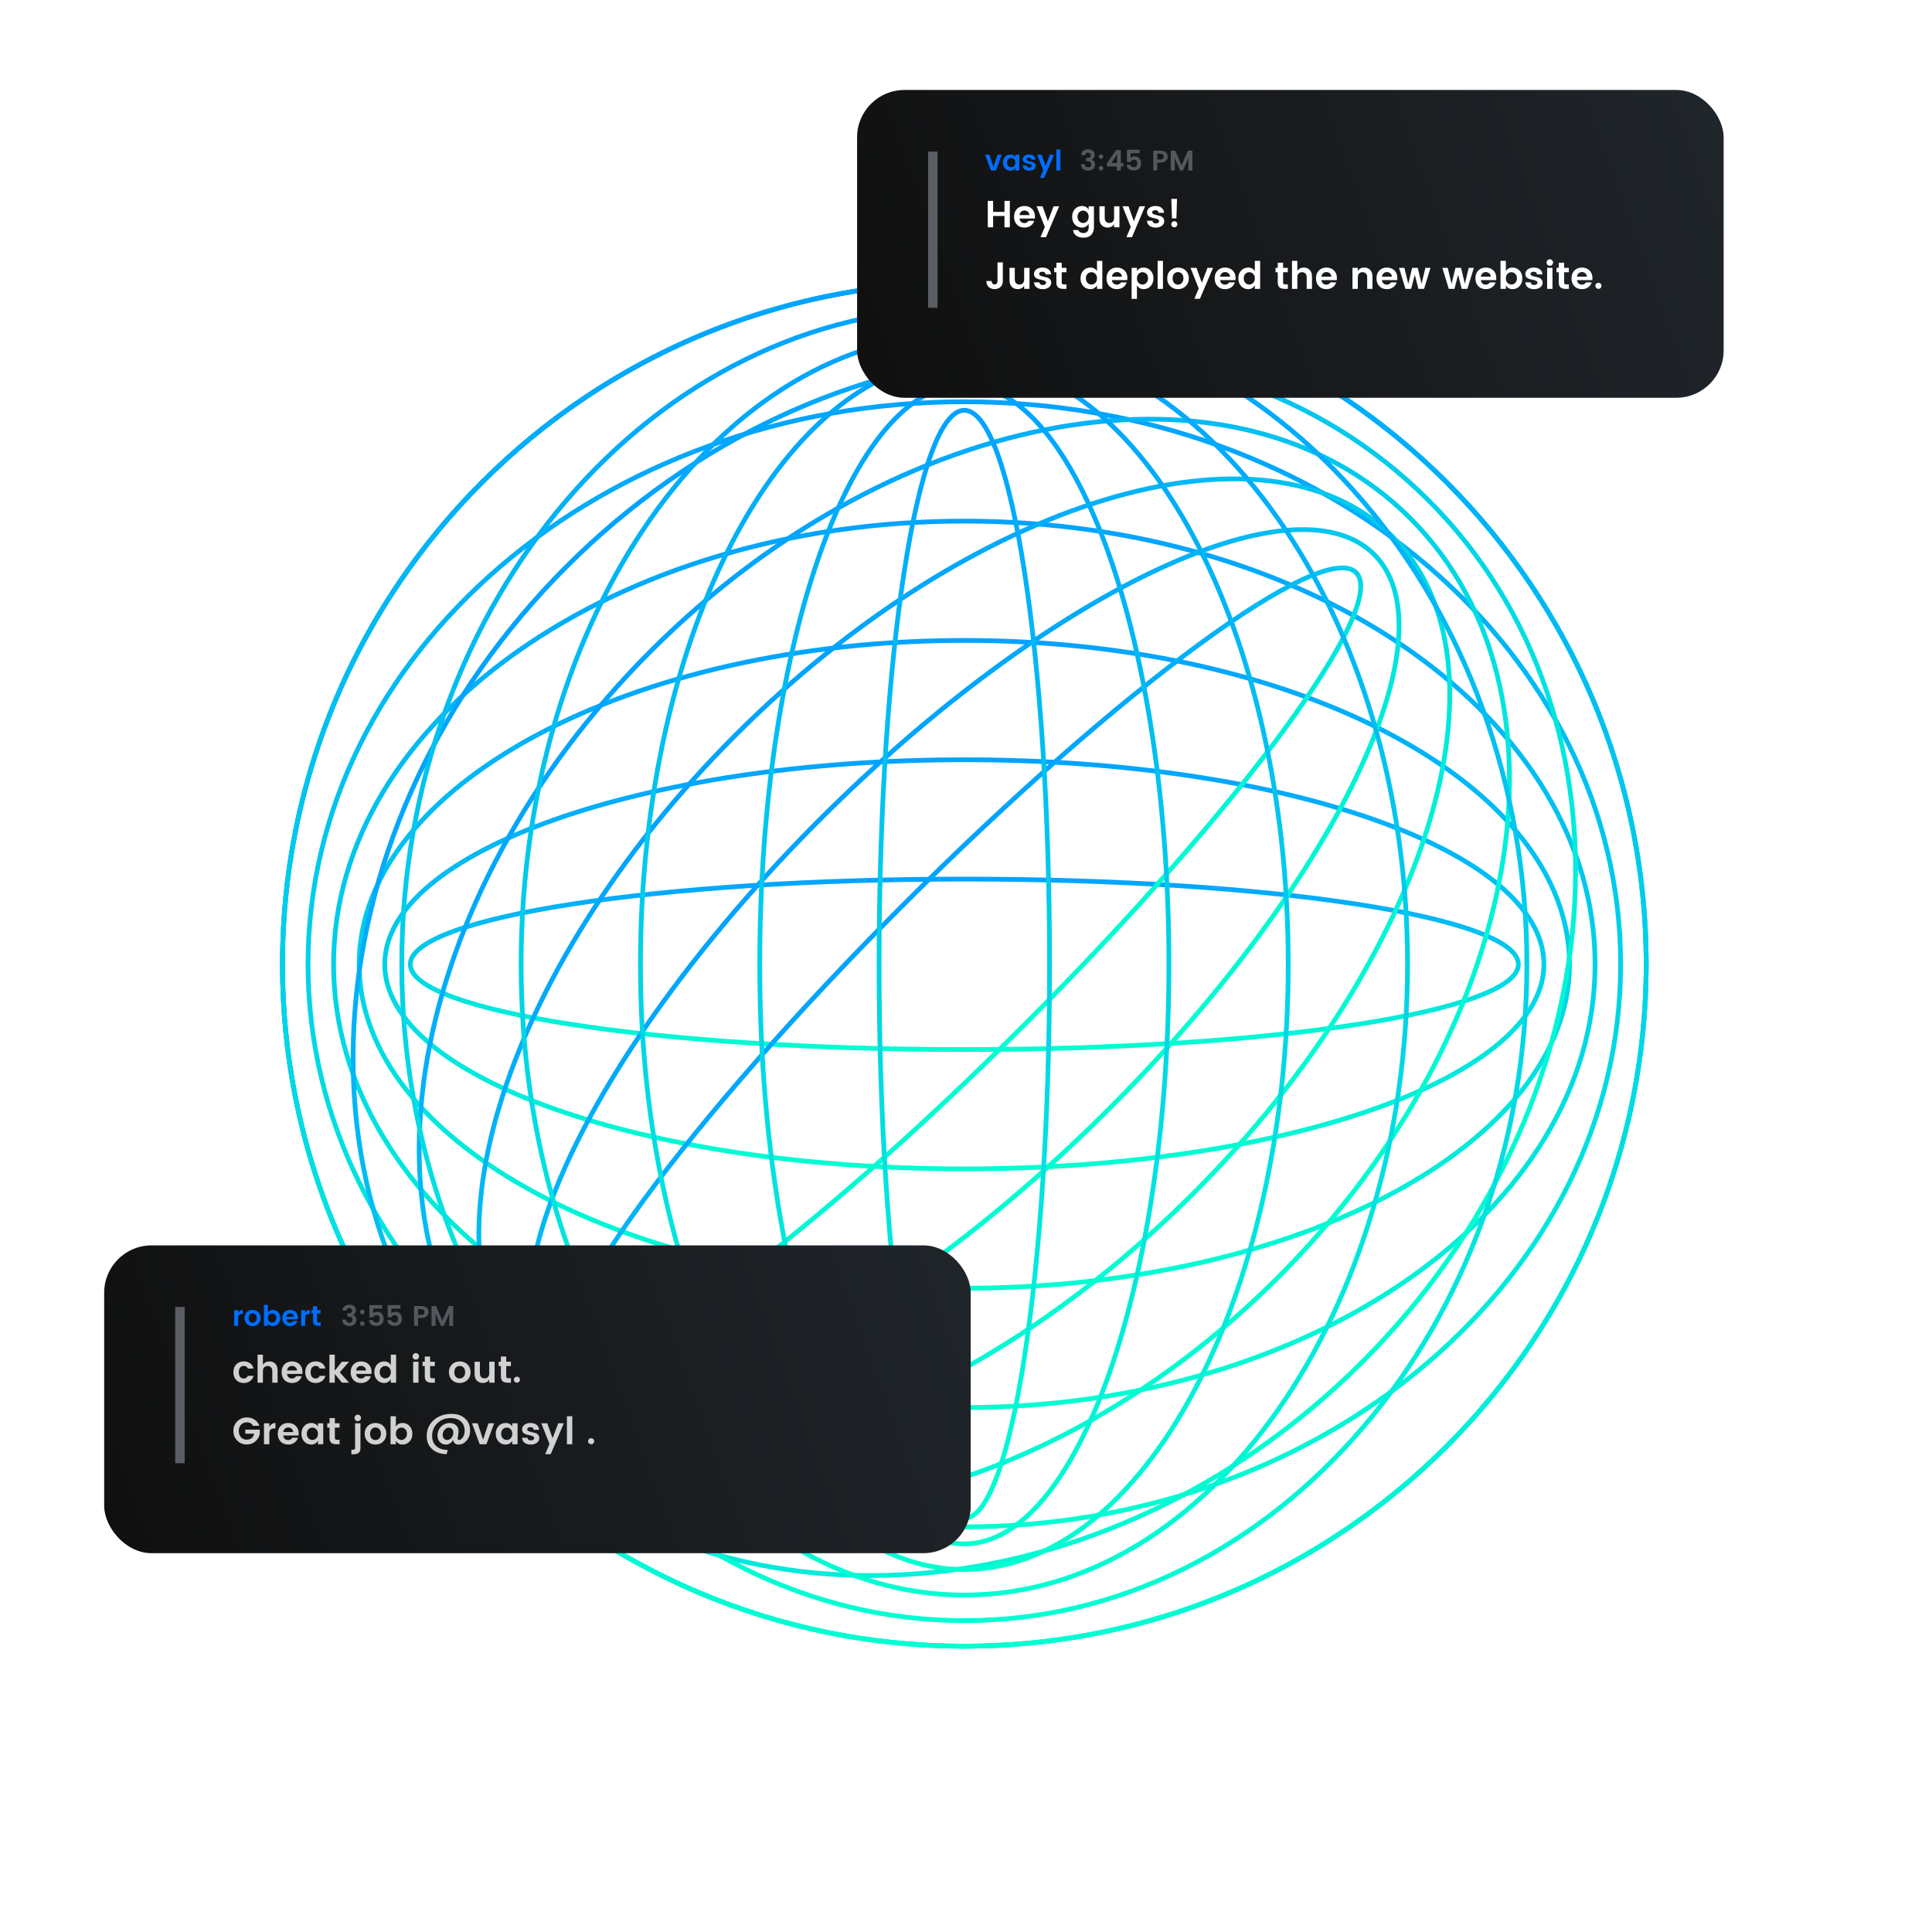 <svg width="408" height="408" viewBox="0 0 408 408" fill="none" xmlns="http://www.w3.org/2000/svg">
<path d="M144 288C223.529 288 288 223.529 288 144C288 64.471 223.529 0 144 0C64.471 0 0 64.471 0 144C0 223.529 64.471 288 144 288Z" transform="translate(59.647 59.645)" stroke="url(#paint0_linear)" stroke-miterlimit="10"/>
<path d="M138.6 237.6C215.147 237.6 277.2 184.411 277.2 118.8C277.2 53.189 215.147 0 138.6 0C62.053 0 0 53.189 0 118.8C0 184.411 62.053 237.6 138.6 237.6Z" transform="translate(65.047 84.845)" stroke="url(#paint1_linear)" stroke-miterlimit="10"/>
<path d="M133.2 187.2C206.764 187.2 266.4 145.294 266.4 93.6C266.4 41.906 206.764 0 133.2 0C59.636 0 0 41.906 0 93.6C0 145.294 59.636 187.2 133.2 187.2Z" transform="translate(70.447 110.045)" stroke="url(#paint2_linear)" stroke-miterlimit="10"/>
<path d="M127.8 136.8C198.382 136.8 255.6 106.176 255.6 68.4C255.6 30.624 198.382 0 127.8 0C57.218 0 0 30.624 0 68.4C0 106.176 57.218 136.8 127.8 136.8Z" transform="translate(75.847 135.245)" stroke="url(#paint3_linear)" stroke-miterlimit="10"/>
<path d="M122.4 86.4C190 86.4 244.8 67.059 244.8 43.2C244.8 19.341 190 0 122.4 0C54.8 0 0 19.341 0 43.2C0 67.059 54.8 86.4 122.4 86.4Z" transform="translate(81.247 160.445)" stroke="url(#paint4_linear)" stroke-miterlimit="10"/>
<path d="M117 36C181.617 36 234 27.941 234 18C234 8.059 181.617 0 117 0C52.383 0 0 8.059 0 18C0 27.941 52.383 36 117 36Z" transform="translate(86.647 185.645)" stroke="url(#paint5_linear)" stroke-miterlimit="10"/>
<path d="M144 288C223.529 288 288 223.529 288 144C288 64.471 223.529 0 144 0C64.471 0 0 64.471 0 144C0 223.529 64.471 288 144 288Z" transform="translate(0 203.645) rotate(-45)" stroke="url(#paint6_linear)" stroke-miterlimit="10"/>
<path d="M138.6 237.6C215.147 237.6 277.2 184.411 277.2 118.8C277.2 53.189 215.147 0 138.6 0C62.053 0 0 53.189 0 118.8C0 184.411 62.053 237.6 138.6 237.6Z" transform="translate(21.637 217.645) rotate(-45)" stroke="url(#paint7_linear)" stroke-miterlimit="10"/>
<path d="M133.2 187.2C206.764 187.2 266.4 145.294 266.4 93.6C266.4 41.906 206.764 0 133.2 0C59.636 0 0 41.906 0 93.6C0 145.294 59.636 187.2 133.2 187.2Z" transform="translate(43.275 231.646) rotate(-45)" stroke="url(#paint8_linear)" stroke-miterlimit="10"/>
<path d="M127.8 136.8C198.382 136.8 255.6 106.176 255.6 68.4C255.6 30.624 198.382 0 127.8 0C57.218 0 0 30.624 0 68.4C0 106.176 57.218 136.8 127.8 136.8Z" transform="translate(64.912 245.647) rotate(-45)" stroke="url(#paint9_linear)" stroke-miterlimit="10"/>
<path d="M122.4 86.4C190 86.4 244.8 67.059 244.8 43.2C244.8 19.341 190 0 122.4 0C54.8 0 0 19.341 0 43.2C0 67.059 54.8 86.4 122.4 86.4Z" transform="translate(86.549 259.647) rotate(-45)" stroke="url(#paint10_linear)" stroke-miterlimit="10"/>
<path d="M117 36C181.617 36 234 27.941 234 18C234 8.059 181.617 0 117 0C52.383 0 0 8.059 0 18C0 27.941 52.383 36 117 36Z" transform="translate(108.186 273.648) rotate(-45)" stroke="url(#paint11_linear)" stroke-miterlimit="10"/>
<path d="M144 288C223.529 288 288 223.529 288 144C288 64.471 223.529 0 144 0C64.471 0 0 64.471 0 144C0 223.529 64.471 288 144 288Z" transform="translate(59.647 59.645)" stroke="url(#paint12_linear)" stroke-miterlimit="10"/>
<path d="M118.8 277.2C184.411 277.2 237.6 215.147 237.6 138.6C237.6 62.053 184.411 0 118.8 0C53.189 0 0 62.053 0 138.6C0 215.147 53.189 277.2 118.8 277.2Z" transform="translate(84.847 65.045)" stroke="url(#paint13_linear)" stroke-miterlimit="10"/>
<path d="M93.6 266.4C145.294 266.4 187.2 206.764 187.2 133.2C187.2 59.636 145.294 0 93.6 0C41.906 0 0 59.636 0 133.2C0 206.764 41.906 266.4 93.6 266.4Z" transform="translate(110.047 70.445)" stroke="url(#paint14_linear)" stroke-miterlimit="10"/>
<path d="M68.4 255.6C106.176 255.6 136.8 198.382 136.8 127.8C136.8 57.218 106.176 0 68.4 0C30.624 0 0 57.218 0 127.8C0 198.382 30.624 255.6 68.4 255.6Z" transform="translate(135.247 75.845)" stroke="url(#paint15_linear)" stroke-miterlimit="10"/>
<path d="M43.2 244.8C67.059 244.8 86.4 190 86.4 122.4C86.4 54.8 67.059 0 43.2 0C19.341 0 0 54.8 0 122.4C0 190 19.341 244.8 43.2 244.8Z" transform="translate(160.447 81.245)" stroke="url(#paint16_linear)" stroke-miterlimit="10"/>
<path d="M18 234C27.941 234 36 181.617 36 117C36 52.383 27.941 0 18 0C8.059 0 0 52.383 0 117C0 181.617 8.059 234 18 234Z" transform="translate(185.647 86.645)" stroke="url(#paint17_linear)" stroke-miterlimit="10"/>
<g filter="url(#filter0_d)">
<rect width="183" height="65" rx="10" transform="translate(22 258)" fill="url(#paint18_linear)"/>
</g>
<path d="M1.296 3.676V4.264C1.52 3.84 1.844 3.628 2.268 3.628V4.492H2.058C1.806 4.492 1.616 4.556 1.488 4.684C1.36 4.808 1.296 5.024 1.296 5.332V7H0.45V3.676H1.296ZM4.346 6.334C4.582 6.334 4.784 6.248 4.952 6.076C5.124 5.9 5.21 5.654 5.21 5.338C5.21 5.018 5.126 4.772 4.958 4.6C4.79 4.428 4.586 4.342 4.346 4.342C4.11 4.342 3.91 4.428 3.746 4.6C3.582 4.772 3.5 5.018 3.5 5.338C3.5 5.658 3.582 5.904 3.746 6.076C3.91 6.248 4.11 6.334 4.346 6.334ZM3.128 6.574C2.804 6.258 2.642 5.844 2.642 5.332C2.642 4.82 2.806 4.408 3.134 4.096C3.462 3.784 3.868 3.628 4.352 3.628C4.84 3.628 5.248 3.784 5.576 4.096C5.904 4.408 6.068 4.82 6.068 5.332C6.068 5.844 5.902 6.258 5.57 6.574C5.242 6.89 4.834 7.048 4.346 7.048C3.858 7.048 3.452 6.89 3.128 6.574ZM9.071 6.052C9.247 5.876 9.335 5.636 9.335 5.332C9.335 5.028 9.247 4.79 9.071 4.618C8.899 4.446 8.695 4.36 8.459 4.36C8.223 4.36 8.017 4.448 7.841 4.624C7.669 4.796 7.583 5.034 7.583 5.338C7.583 5.642 7.669 5.882 7.841 6.058C8.017 6.23 8.223 6.316 8.459 6.316C8.695 6.316 8.899 6.228 9.071 6.052ZM7.583 4.192C7.819 3.816 8.165 3.628 8.621 3.628C9.077 3.628 9.453 3.788 9.749 4.108C10.045 4.424 10.193 4.834 10.193 5.338C10.193 5.838 10.045 6.248 9.749 6.568C9.453 6.888 9.079 7.048 8.627 7.048C8.179 7.048 7.831 6.846 7.583 6.442V7H6.737V2.56H7.583V4.192ZM12.26 7.048C11.776 7.048 11.382 6.892 11.078 6.58C10.774 6.264 10.622 5.848 10.622 5.332C10.622 4.816 10.774 4.404 11.078 4.096C11.386 3.784 11.782 3.628 12.266 3.628C12.754 3.628 13.154 3.78 13.466 4.084C13.778 4.384 13.934 4.786 13.934 5.29C13.934 5.406 13.926 5.514 13.91 5.614H11.486C11.506 5.83 11.586 6.004 11.726 6.136C11.866 6.268 12.044 6.334 12.26 6.334C12.552 6.334 12.768 6.214 12.908 5.974H13.82C13.724 6.29 13.538 6.548 13.262 6.748C12.986 6.948 12.652 7.048 12.26 7.048ZM13.058 5.068C13.046 4.848 12.964 4.672 12.812 4.54C12.664 4.408 12.484 4.342 12.272 4.342C12.06 4.342 11.882 4.408 11.738 4.54C11.598 4.672 11.514 4.848 11.486 5.068H13.058ZM15.446 3.676V4.264C15.67 3.84 15.994 3.628 16.418 3.628V4.492H16.208C15.956 4.492 15.766 4.556 15.638 4.684C15.51 4.808 15.446 5.024 15.446 5.332V7H14.6V3.676H15.446ZM18.31 6.292H18.712V7H18.178C17.838 7 17.576 6.922 17.392 6.766C17.208 6.61 17.116 6.352 17.116 5.992V4.366H16.762V3.676H17.116V2.854H17.962V3.676H18.706V4.366H17.962V5.992C17.962 6.1 17.988 6.178 18.04 6.226C18.092 6.27 18.182 6.292 18.31 6.292Z" transform="translate(49 273)" fill="#006DFF"/>
<path opacity="0.5" d="M0.336 3.772C0.348 3.38 0.486 3.076 0.75 2.86C1.018 2.64 1.366 2.53 1.794 2.53C2.226 2.53 2.564 2.64 2.808 2.86C3.052 3.076 3.174 3.35 3.174 3.682C3.174 3.938 3.108 4.154 2.976 4.33C2.844 4.502 2.696 4.616 2.532 4.672V4.696C3.012 4.86 3.252 5.222 3.252 5.782C3.252 6.154 3.124 6.454 2.868 6.682C2.612 6.91 2.26 7.024 1.812 7.024C1.364 7.024 0.998 6.91 0.714 6.682C0.43 6.454 0.282 6.12 0.27 5.68H1.086C1.094 5.876 1.16 6.034 1.284 6.154C1.412 6.27 1.582 6.328 1.794 6.328C2.006 6.328 2.166 6.272 2.274 6.16C2.386 6.044 2.442 5.88 2.442 5.668C2.442 5.456 2.366 5.3 2.214 5.2C2.066 5.096 1.83 5.044 1.506 5.044H1.332V4.354H1.506C2.074 4.354 2.358 4.164 2.358 3.784C2.358 3.62 2.306 3.49 2.202 3.394C2.098 3.298 1.95 3.25 1.758 3.25C1.566 3.25 1.422 3.304 1.326 3.412C1.23 3.52 1.174 3.64 1.158 3.772H0.336ZM4.858 4.402C4.766 4.494 4.652 4.54 4.516 4.54C4.38 4.54 4.266 4.494 4.174 4.402C4.082 4.31 4.036 4.198 4.036 4.066C4.036 3.93 4.082 3.816 4.174 3.724C4.266 3.628 4.38 3.58 4.516 3.58C4.652 3.58 4.766 3.628 4.858 3.724C4.95 3.816 4.996 3.93 4.996 4.066C4.996 4.198 4.95 4.31 4.858 4.402ZM4.858 6.862C4.766 6.954 4.652 7 4.516 7C4.38 7 4.266 6.954 4.174 6.862C4.082 6.77 4.036 6.656 4.036 6.52C4.036 6.384 4.082 6.27 4.174 6.178C4.266 6.086 4.38 6.04 4.516 6.04C4.652 6.04 4.766 6.086 4.858 6.178C4.95 6.27 4.996 6.384 4.996 6.52C4.996 6.656 4.95 6.77 4.858 6.862ZM6.019 2.614H8.701V3.352H6.787V4.348C6.871 4.256 6.987 4.18 7.135 4.12C7.283 4.056 7.463 4.024 7.675 4.024C7.887 4.024 8.087 4.068 8.275 4.156C8.467 4.244 8.613 4.362 8.713 4.51C8.913 4.798 9.013 5.118 9.013 5.47C9.013 5.934 8.879 6.306 8.611 6.586C8.347 6.862 7.979 7 7.507 7C7.035 7 6.663 6.89 6.391 6.67C6.123 6.446 5.965 6.154 5.917 5.794H6.745C6.781 5.95 6.863 6.074 6.991 6.166C7.123 6.258 7.297 6.304 7.513 6.304C7.733 6.304 7.903 6.23 8.023 6.082C8.143 5.934 8.203 5.738 8.203 5.494C8.203 5.25 8.141 5.062 8.017 4.93C7.897 4.798 7.735 4.732 7.531 4.732C7.147 4.732 6.911 4.886 6.823 5.194H6.019V2.614ZM9.88 2.614H12.562V3.352H10.648V4.348C10.732 4.256 10.848 4.18 10.996 4.12C11.144 4.056 11.324 4.024 11.536 4.024C11.748 4.024 11.948 4.068 12.136 4.156C12.328 4.244 12.474 4.362 12.574 4.51C12.774 4.798 12.874 5.118 12.874 5.47C12.874 5.934 12.74 6.306 12.472 6.586C12.208 6.862 11.84 7 11.368 7C10.896 7 10.524 6.89 10.252 6.67C9.984 6.446 9.826 6.154 9.778 5.794H10.606C10.642 5.95 10.724 6.074 10.852 6.166C10.984 6.258 11.158 6.304 11.374 6.304C11.594 6.304 11.764 6.23 11.884 6.082C12.004 5.934 12.064 5.738 12.064 5.494C12.064 5.25 12.002 5.062 11.878 4.93C11.758 4.798 11.596 4.732 11.392 4.732C11.008 4.732 10.772 4.886 10.684 5.194H9.88V2.614ZM18.18 4.9C18.072 5.032 17.914 5.138 17.706 5.218C17.502 5.294 17.262 5.332 16.986 5.332H16.29V7H15.444V2.812H16.986C17.47 2.812 17.842 2.934 18.102 3.178C18.366 3.418 18.498 3.702 18.498 4.03C18.498 4.358 18.392 4.648 18.18 4.9ZM16.29 4.684H16.986C17.198 4.684 17.36 4.63 17.472 4.522C17.584 4.41 17.64 4.26 17.64 4.072C17.64 3.884 17.584 3.736 17.472 3.628C17.36 3.516 17.198 3.46 16.986 3.46H16.29V4.684ZM23.701 2.812V7H22.861V4.354L21.721 7H21.116L19.982 4.366V7H19.136V2.812H20.078L21.422 5.914L22.765 2.812H23.701Z" transform="translate(72 273)" fill="#9399A3"/>
<path opacity="0.8" d="M0.896 8.44C0.491 8.024 0.288 7.472 0.288 6.784C0.288 6.096 0.491 5.544 0.896 5.128C1.301 4.712 1.827 4.504 2.472 4.504C3.011 4.504 3.461 4.635 3.824 4.896C4.187 5.157 4.429 5.528 4.552 6.008H3.336C3.192 5.64 2.904 5.456 2.472 5.456C2.147 5.456 1.891 5.576 1.704 5.816C1.523 6.051 1.432 6.373 1.432 6.784C1.432 7.195 1.523 7.52 1.704 7.76C1.891 7.995 2.147 8.112 2.472 8.112C2.899 8.112 3.187 7.925 3.336 7.552H4.552C4.424 8.016 4.176 8.384 3.808 8.656C3.445 8.928 3 9.064 2.472 9.064C1.827 9.064 1.301 8.856 0.896 8.44ZM6.525 3.08V5.232C6.808 4.747 7.266 4.504 7.901 4.504C8.408 4.504 8.821 4.672 9.141 5.008C9.461 5.339 9.621 5.8 9.621 6.392V9H8.501V6.552C8.501 6.205 8.413 5.941 8.237 5.76C8.061 5.573 7.821 5.48 7.517 5.48C7.213 5.48 6.97 5.573 6.789 5.76C6.613 5.941 6.525 6.205 6.525 6.552V9H5.397V3.08H6.525ZM12.652 9.064C12.006 9.064 11.481 8.856 11.076 8.44C10.67 8.019 10.468 7.464 10.468 6.776C10.468 6.088 10.67 5.539 11.076 5.128C11.486 4.712 12.014 4.504 12.66 4.504C13.31 4.504 13.844 4.707 14.26 5.112C14.676 5.512 14.884 6.048 14.884 6.72C14.884 6.875 14.873 7.019 14.852 7.152H11.62C11.646 7.44 11.753 7.672 11.94 7.848C12.126 8.024 12.364 8.112 12.652 8.112C13.041 8.112 13.329 7.952 13.516 7.632H14.732C14.604 8.053 14.356 8.397 13.988 8.664C13.62 8.931 13.174 9.064 12.652 9.064ZM13.716 6.424C13.7 6.131 13.59 5.896 13.388 5.72C13.19 5.544 12.95 5.456 12.668 5.456C12.385 5.456 12.148 5.544 11.956 5.72C11.769 5.896 11.657 6.131 11.62 6.424H13.716ZM16.068 8.44C15.662 8.024 15.46 7.472 15.46 6.784C15.46 6.096 15.662 5.544 16.068 5.128C16.473 4.712 16.998 4.504 17.644 4.504C18.183 4.504 18.633 4.635 18.996 4.896C19.358 5.157 19.601 5.528 19.724 6.008H18.508C18.364 5.64 18.076 5.456 17.644 5.456C17.319 5.456 17.062 5.576 16.876 5.816C16.695 6.051 16.604 6.373 16.604 6.784C16.604 7.195 16.695 7.52 16.876 7.76C17.062 7.995 17.319 8.112 17.644 8.112C18.07 8.112 18.358 7.925 18.508 7.552H19.724C19.596 8.016 19.348 8.384 18.98 8.656C18.617 8.928 18.172 9.064 17.644 9.064C16.998 9.064 16.473 8.856 16.068 8.44ZM21.697 9H20.569V3.08H21.697V6.464L23.193 4.568H24.721L22.753 6.808L24.721 9H23.217L21.697 7.152V9ZM27.238 9.064C26.592 9.064 26.067 8.856 25.662 8.44C25.256 8.019 25.054 7.464 25.054 6.776C25.054 6.088 25.256 5.539 25.662 5.128C26.072 4.712 26.6 4.504 27.246 4.504C27.896 4.504 28.43 4.707 28.846 5.112C29.262 5.512 29.47 6.048 29.47 6.72C29.47 6.875 29.459 7.019 29.438 7.152H26.206C26.232 7.44 26.339 7.672 26.526 7.848C26.712 8.024 26.95 8.112 27.238 8.112C27.627 8.112 27.915 7.952 28.102 7.632H29.318C29.19 8.053 28.942 8.397 28.574 8.664C28.206 8.931 27.76 9.064 27.238 9.064ZM28.302 6.424C28.286 6.131 28.176 5.896 27.974 5.72C27.776 5.544 27.536 5.456 27.254 5.456C26.971 5.456 26.734 5.544 26.542 5.72C26.355 5.896 26.243 6.131 26.206 6.424H28.302ZM33.182 7.744C33.416 7.509 33.534 7.189 33.534 6.784C33.534 6.379 33.416 6.061 33.182 5.832C32.947 5.597 32.672 5.48 32.358 5.48C32.043 5.48 31.768 5.595 31.534 5.824C31.305 6.053 31.19 6.371 31.19 6.776C31.19 7.181 31.307 7.501 31.542 7.736C31.776 7.971 32.048 8.088 32.358 8.088C32.672 8.088 32.947 7.973 33.182 7.744ZM30.638 8.424C30.243 7.992 30.046 7.443 30.046 6.776C30.046 6.109 30.243 5.565 30.638 5.144C31.032 4.717 31.534 4.504 32.142 4.504C32.75 4.504 33.214 4.755 33.534 5.256V3.08H34.654V9H33.534V8.256C33.198 8.795 32.731 9.064 32.134 9.064C31.537 9.064 31.038 8.851 30.638 8.424ZM39.496 3.44C39.496 3.632 39.43 3.795 39.296 3.928C39.163 4.061 39 4.128 38.808 4.128C38.622 4.128 38.462 4.061 38.328 3.928C38.195 3.795 38.128 3.632 38.128 3.44C38.128 3.248 38.195 3.085 38.328 2.952C38.462 2.819 38.622 2.752 38.808 2.752C39 2.752 39.163 2.819 39.296 2.952C39.43 3.085 39.496 3.248 39.496 3.44ZM38.248 9V4.568H39.376V9H38.248ZM42.297 8.056H42.833V9H42.121C41.667 9 41.318 8.896 41.073 8.688C40.827 8.48 40.705 8.136 40.705 7.656V5.488H40.233V4.568H40.705V3.472H41.833V4.568H42.825V5.488H41.833V7.656C41.833 7.8 41.867 7.904 41.937 7.968C42.006 8.027 42.126 8.056 42.297 8.056ZM48.076 8.112C48.391 8.112 48.66 7.997 48.884 7.768C49.113 7.533 49.228 7.205 49.228 6.784C49.228 6.357 49.116 6.029 48.892 5.8C48.668 5.571 48.396 5.456 48.076 5.456C47.761 5.456 47.495 5.571 47.276 5.8C47.057 6.029 46.948 6.357 46.948 6.784C46.948 7.211 47.057 7.539 47.276 7.768C47.495 7.997 47.761 8.112 48.076 8.112ZM46.452 8.432C46.02 8.011 45.804 7.459 45.804 6.776C45.804 6.093 46.023 5.544 46.46 5.128C46.897 4.712 47.438 4.504 48.084 4.504C48.734 4.504 49.279 4.712 49.716 5.128C50.153 5.544 50.372 6.093 50.372 6.776C50.372 7.459 50.151 8.011 49.708 8.432C49.27 8.853 48.727 9.064 48.076 9.064C47.425 9.064 46.884 8.853 46.452 8.432ZM54.32 4.568H55.448V9H54.32V8.328C54.037 8.813 53.576 9.056 52.936 9.056C52.435 9.056 52.024 8.891 51.704 8.56C51.384 8.224 51.224 7.76 51.224 7.168V4.568H52.344V7.008C52.344 7.355 52.432 7.621 52.608 7.808C52.784 7.995 53.024 8.088 53.328 8.088C53.632 8.088 53.872 7.995 54.048 7.808C54.229 7.621 54.32 7.355 54.32 7.008V4.568ZM58.367 8.056H58.903V9H58.191C57.737 9 57.388 8.896 57.143 8.688C56.898 8.48 56.775 8.136 56.775 7.656V5.488H56.303V4.568H56.775V3.472H57.903V4.568H58.895V5.488H57.903V7.656C57.903 7.8 57.938 7.904 58.007 7.968C58.076 8.027 58.196 8.056 58.367 8.056ZM60.804 8.36C60.804 8.541 60.74 8.693 60.612 8.816C60.489 8.939 60.337 9 60.156 9C59.98 9 59.83 8.939 59.708 8.816C59.585 8.693 59.524 8.541 59.524 8.36C59.524 8.179 59.585 8.027 59.708 7.904C59.83 7.781 59.98 7.72 60.156 7.72C60.337 7.72 60.489 7.781 60.612 7.904C60.74 8.027 60.804 8.179 60.804 8.36ZM1.112 21.24C0.563 20.701 0.288 20.019 0.288 19.192C0.288 18.365 0.563 17.683 1.112 17.144C1.667 16.605 2.344 16.336 3.144 16.336C3.752 16.336 4.291 16.491 4.76 16.8C5.235 17.109 5.573 17.544 5.776 18.104H4.424C4.173 17.613 3.747 17.368 3.144 17.368C2.637 17.368 2.224 17.536 1.904 17.872C1.589 18.203 1.432 18.645 1.432 19.2C1.432 19.749 1.589 20.192 1.904 20.528C2.224 20.859 2.613 21.024 3.072 21.024C3.536 21.024 3.899 20.912 4.16 20.688C4.427 20.459 4.592 20.152 4.656 19.768H2.8V18.912H5.864V19.768C5.768 20.376 5.469 20.909 4.968 21.368C4.467 21.821 3.835 22.048 3.072 22.048C2.315 22.048 1.661 21.779 1.112 21.24ZM7.876 17.568V18.352C8.175 17.787 8.607 17.504 9.172 17.504V18.656H8.892C8.556 18.656 8.303 18.741 8.132 18.912C7.962 19.077 7.876 19.365 7.876 19.776V22H6.748V17.568H7.876ZM11.847 22.064C11.202 22.064 10.676 21.856 10.271 21.44C9.866 21.019 9.663 20.464 9.663 19.776C9.663 19.088 9.866 18.539 10.271 18.128C10.682 17.712 11.21 17.504 11.855 17.504C12.506 17.504 13.039 17.707 13.455 18.112C13.871 18.512 14.079 19.048 14.079 19.72C14.079 19.875 14.068 20.019 14.047 20.152H10.815C10.842 20.44 10.948 20.672 11.135 20.848C11.322 21.024 11.559 21.112 11.847 21.112C12.236 21.112 12.524 20.952 12.711 20.632H13.927C13.799 21.053 13.551 21.397 13.183 21.664C12.815 21.931 12.37 22.064 11.847 22.064ZM12.911 19.424C12.895 19.131 12.786 18.896 12.583 18.72C12.386 18.544 12.146 18.456 11.863 18.456C11.58 18.456 11.343 18.544 11.151 18.72C10.964 18.896 10.852 19.131 10.815 19.424H12.911ZM17.791 20.744C18.026 20.509 18.143 20.189 18.143 19.784C18.143 19.379 18.026 19.061 17.791 18.832C17.556 18.597 17.282 18.48 16.967 18.48C16.652 18.48 16.378 18.595 16.143 18.824C15.914 19.053 15.799 19.371 15.799 19.776C15.799 20.181 15.916 20.501 16.151 20.736C16.386 20.971 16.658 21.088 16.967 21.088C17.282 21.088 17.556 20.973 17.791 20.744ZM15.247 21.424C14.852 20.992 14.655 20.443 14.655 19.776C14.655 19.109 14.852 18.565 15.247 18.144C15.642 17.717 16.143 17.504 16.751 17.504C17.359 17.504 17.823 17.755 18.143 18.256V17.568H19.263V22H18.143V21.256C17.807 21.795 17.34 22.064 16.743 22.064C16.146 22.064 15.647 21.851 15.247 21.424ZM22.179 21.056H22.715V22H22.003C21.55 22 21.201 21.896 20.955 21.688C20.71 21.48 20.587 21.136 20.587 20.656V18.488H20.115V17.568H20.587V16.472H21.715V17.568H22.707V18.488H21.715V20.656C21.715 20.8 21.75 20.904 21.819 20.968C21.889 21.027 22.009 21.056 22.179 21.056ZM25.991 17.568H27.119V22.768C27.119 23.248 26.996 23.592 26.751 23.8C26.505 24.008 26.156 24.112 25.703 24.112H25.207V23.16H25.527C25.697 23.16 25.817 23.128 25.887 23.064C25.956 23.005 25.991 22.907 25.991 22.768V17.568ZM27.239 16.44C27.239 16.632 27.172 16.795 27.039 16.928C26.905 17.061 26.743 17.128 26.551 17.128C26.364 17.128 26.204 17.061 26.071 16.928C25.937 16.795 25.871 16.632 25.871 16.44C25.871 16.248 25.937 16.085 26.071 15.952C26.204 15.819 26.364 15.752 26.551 15.752C26.743 15.752 26.905 15.819 27.039 15.952C27.172 16.085 27.239 16.248 27.239 16.44ZM30.287 21.112C30.601 21.112 30.871 20.997 31.095 20.768C31.324 20.533 31.439 20.205 31.439 19.784C31.439 19.357 31.327 19.029 31.103 18.8C30.879 18.571 30.607 18.456 30.287 18.456C29.972 18.456 29.705 18.571 29.487 18.8C29.268 19.029 29.159 19.357 29.159 19.784C29.159 20.211 29.268 20.539 29.487 20.768C29.705 20.997 29.972 21.112 30.287 21.112ZM28.663 21.432C28.231 21.011 28.015 20.459 28.015 19.776C28.015 19.093 28.233 18.544 28.671 18.128C29.108 17.712 29.649 17.504 30.295 17.504C30.945 17.504 31.489 17.712 31.927 18.128C32.364 18.544 32.583 19.093 32.583 19.776C32.583 20.459 32.361 21.011 31.919 21.432C31.481 21.853 30.937 22.064 30.287 22.064C29.636 22.064 29.095 21.853 28.663 21.432ZM36.587 20.736C36.822 20.501 36.939 20.181 36.939 19.776C36.939 19.371 36.822 19.053 36.587 18.824C36.358 18.595 36.086 18.48 35.771 18.48C35.456 18.48 35.182 18.597 34.947 18.832C34.718 19.061 34.603 19.379 34.603 19.784C34.603 20.189 34.718 20.509 34.947 20.744C35.182 20.973 35.456 21.088 35.771 21.088C36.086 21.088 36.358 20.971 36.587 20.736ZM34.603 18.256C34.918 17.755 35.379 17.504 35.987 17.504C36.595 17.504 37.096 17.717 37.491 18.144C37.886 18.565 38.083 19.112 38.083 19.784C38.083 20.451 37.886 20.997 37.491 21.424C37.096 21.851 36.598 22.064 35.995 22.064C35.398 22.064 34.934 21.795 34.603 21.256V22H33.475V16.08H34.603V18.256ZM41.11 20.232C41.11 19.325 41.342 18.517 41.806 17.808C42.27 17.093 42.896 16.544 43.686 16.16C44.475 15.771 45.352 15.576 46.318 15.576C47.512 15.576 48.47 15.896 49.19 16.536C49.915 17.171 50.278 18.035 50.278 19.128C50.278 19.949 50.032 20.645 49.542 21.216C49.051 21.781 48.491 22.064 47.862 22.064C47.504 22.064 47.23 21.976 47.038 21.8C46.846 21.624 46.736 21.381 46.71 21.072C46.331 21.733 45.803 22.064 45.126 22.064C44.582 22.064 44.136 21.848 43.79 21.416C43.448 20.984 43.323 20.435 43.414 19.768C43.504 19.101 43.792 18.56 44.278 18.144C44.768 17.723 45.328 17.512 45.958 17.512C46.587 17.512 47.075 17.704 47.422 18.088C47.774 18.472 47.907 18.976 47.822 19.6L47.662 20.688C47.63 20.96 47.723 21.096 47.942 21.096C48.208 21.096 48.472 20.912 48.734 20.544C48.995 20.171 49.126 19.699 49.126 19.128C49.126 18.323 48.862 17.677 48.334 17.192C47.806 16.707 47.088 16.464 46.182 16.464C45.046 16.464 44.107 16.827 43.366 17.552C42.624 18.277 42.254 19.171 42.254 20.232C42.254 21.139 42.542 21.856 43.118 22.384C43.699 22.917 44.51 23.189 45.55 23.2L45.326 24.088C44.056 24.077 43.035 23.723 42.262 23.024C41.494 22.331 41.11 21.4 41.11 20.232ZM44.51 19.792C44.456 20.181 44.52 20.496 44.702 20.736C44.888 20.976 45.128 21.096 45.422 21.096C45.72 21.096 45.995 20.976 46.246 20.736C46.502 20.496 46.656 20.179 46.71 19.784C46.768 19.389 46.704 19.075 46.518 18.84C46.331 18.6 46.091 18.48 45.798 18.48C45.504 18.48 45.23 18.6 44.974 18.84C44.723 19.08 44.568 19.397 44.51 19.792ZM50.673 17.568H51.873L53.017 21.032L54.153 17.568H55.353L53.721 22H52.305L50.673 17.568ZM58.83 20.744C59.065 20.509 59.182 20.189 59.182 19.784C59.182 19.379 59.065 19.061 58.83 18.832C58.596 18.597 58.321 18.48 58.006 18.48C57.692 18.48 57.417 18.595 57.182 18.824C56.953 19.053 56.838 19.371 56.838 19.776C56.838 20.181 56.956 20.501 57.19 20.736C57.425 20.971 57.697 21.088 58.006 21.088C58.321 21.088 58.596 20.973 58.83 20.744ZM56.286 21.424C55.892 20.992 55.694 20.443 55.694 19.776C55.694 19.109 55.892 18.565 56.286 18.144C56.681 17.717 57.182 17.504 57.79 17.504C58.398 17.504 58.862 17.755 59.182 18.256V17.568H60.302V22H59.182V21.256C58.846 21.795 58.38 22.064 57.782 22.064C57.185 22.064 56.686 21.851 56.286 21.424ZM61.25 18.864C61.25 18.48 61.413 18.157 61.738 17.896C62.064 17.635 62.496 17.504 63.034 17.504C63.573 17.504 64.005 17.635 64.33 17.896C64.656 18.152 64.829 18.501 64.85 18.944H63.698C63.666 18.571 63.437 18.384 63.01 18.384C62.797 18.384 62.632 18.427 62.514 18.512C62.397 18.597 62.338 18.715 62.338 18.864C62.338 19.013 62.426 19.131 62.602 19.216C62.778 19.301 62.992 19.368 63.242 19.416C63.493 19.464 63.741 19.525 63.986 19.6C64.237 19.669 64.45 19.797 64.626 19.984C64.802 20.165 64.89 20.408 64.89 20.712C64.89 21.112 64.72 21.437 64.378 21.688C64.042 21.939 63.61 22.064 63.082 22.064C62.56 22.064 62.13 21.941 61.794 21.696C61.458 21.445 61.274 21.088 61.242 20.624H62.394C62.437 20.997 62.674 21.184 63.106 21.184C63.314 21.184 63.482 21.139 63.61 21.048C63.738 20.952 63.802 20.829 63.802 20.68C63.802 20.525 63.714 20.405 63.538 20.32C63.362 20.229 63.149 20.16 62.898 20.112C62.648 20.064 62.397 20.005 62.146 19.936C61.901 19.867 61.69 19.744 61.514 19.568C61.338 19.387 61.25 19.152 61.25 18.864ZM67.042 21.92L65.306 17.568H66.57L67.698 20.72L68.89 17.568H70.066L67.298 24.096H66.122L67.042 21.92ZM70.725 22V16.08H71.853V22H70.725ZM76.476 21.36C76.476 21.541 76.412 21.693 76.284 21.816C76.161 21.939 76.009 22 75.828 22C75.652 22 75.502 21.939 75.38 21.816C75.257 21.693 75.196 21.541 75.196 21.36C75.196 21.179 75.257 21.027 75.38 20.904C75.502 20.781 75.652 20.72 75.828 20.72C76.009 20.72 76.161 20.781 76.284 20.904C76.412 21.027 76.476 21.179 76.476 21.36Z" transform="translate(49 283)" fill="white"/>
<rect width="2" height="33" transform="translate(37 276)" fill="#5A5D62"/>
<g filter="url(#filter1_d)">
<rect width="183" height="65" rx="10" transform="translate(181 14)" fill="url(#paint19_linear)"/>
</g>
<path d="M0.042 3.676H0.942L1.8 6.274L2.652 3.676H3.552L2.328 7H1.266L0.042 3.676ZM6.16 6.058C6.336 5.882 6.424 5.642 6.424 5.338C6.424 5.034 6.336 4.796 6.16 4.624C5.984 4.448 5.778 4.36 5.542 4.36C5.306 4.36 5.1 4.446 4.924 4.618C4.752 4.79 4.666 5.028 4.666 5.332C4.666 5.636 4.754 5.876 4.93 6.052C5.106 6.228 5.31 6.316 5.542 6.316C5.778 6.316 5.984 6.23 6.16 6.058ZM4.252 6.568C3.956 6.244 3.808 5.832 3.808 5.332C3.808 4.832 3.956 4.424 4.252 4.108C4.548 3.788 4.924 3.628 5.38 3.628C5.836 3.628 6.184 3.816 6.424 4.192V3.676H7.264V7H6.424V6.442C6.172 6.846 5.822 7.048 5.374 7.048C4.926 7.048 4.552 6.888 4.252 6.568ZM7.975 4.648C7.975 4.36 8.097 4.118 8.341 3.922C8.585 3.726 8.909 3.628 9.313 3.628C9.717 3.628 10.041 3.726 10.285 3.922C10.529 4.114 10.659 4.376 10.675 4.708H9.811C9.787 4.428 9.615 4.288 9.295 4.288C9.135 4.288 9.011 4.32 8.923 4.384C8.835 4.448 8.791 4.536 8.791 4.648C8.791 4.76 8.857 4.848 8.989 4.912C9.121 4.976 9.281 5.026 9.469 5.062C9.657 5.098 9.843 5.144 10.027 5.2C10.215 5.252 10.375 5.348 10.507 5.488C10.639 5.624 10.705 5.806 10.705 6.034C10.705 6.334 10.577 6.578 10.321 6.766C10.069 6.954 9.745 7.048 9.349 7.048C8.957 7.048 8.635 6.956 8.383 6.772C8.131 6.584 7.993 6.316 7.969 5.968H8.833C8.865 6.248 9.043 6.388 9.367 6.388C9.523 6.388 9.649 6.354 9.745 6.286C9.841 6.214 9.889 6.122 9.889 6.01C9.889 5.894 9.823 5.804 9.691 5.74C9.559 5.672 9.399 5.62 9.211 5.584C9.023 5.548 8.835 5.504 8.647 5.452C8.463 5.4 8.305 5.308 8.173 5.176C8.041 5.04 7.975 4.864 7.975 4.648ZM12.319 6.94L11.017 3.676H11.965L12.811 6.04L13.705 3.676H14.587L12.511 8.572H11.629L12.319 6.94ZM15.081 7V2.56H15.927V7H15.081Z" transform="translate(208 29)" fill="#006DFF"/>
<path opacity="0.5" d="M0.336 3.772C0.348 3.38 0.486 3.076 0.75 2.86C1.018 2.64 1.366 2.53 1.794 2.53C2.226 2.53 2.564 2.64 2.808 2.86C3.052 3.076 3.174 3.35 3.174 3.682C3.174 3.938 3.108 4.154 2.976 4.33C2.844 4.502 2.696 4.616 2.532 4.672V4.696C3.012 4.86 3.252 5.222 3.252 5.782C3.252 6.154 3.124 6.454 2.868 6.682C2.612 6.91 2.26 7.024 1.812 7.024C1.364 7.024 0.998 6.91 0.714 6.682C0.43 6.454 0.282 6.12 0.27 5.68H1.086C1.094 5.876 1.16 6.034 1.284 6.154C1.412 6.27 1.582 6.328 1.794 6.328C2.006 6.328 2.166 6.272 2.274 6.16C2.386 6.044 2.442 5.88 2.442 5.668C2.442 5.456 2.366 5.3 2.214 5.2C2.066 5.096 1.83 5.044 1.506 5.044H1.332V4.354H1.506C2.074 4.354 2.358 4.164 2.358 3.784C2.358 3.62 2.306 3.49 2.202 3.394C2.098 3.298 1.95 3.25 1.758 3.25C1.566 3.25 1.422 3.304 1.326 3.412C1.23 3.52 1.174 3.64 1.158 3.772H0.336ZM4.858 4.402C4.766 4.494 4.652 4.54 4.516 4.54C4.38 4.54 4.266 4.494 4.174 4.402C4.082 4.31 4.036 4.198 4.036 4.066C4.036 3.93 4.082 3.816 4.174 3.724C4.266 3.628 4.38 3.58 4.516 3.58C4.652 3.58 4.766 3.628 4.858 3.724C4.95 3.816 4.996 3.93 4.996 4.066C4.996 4.198 4.95 4.31 4.858 4.402ZM4.858 6.862C4.766 6.954 4.652 7 4.516 7C4.38 7 4.266 6.954 4.174 6.862C4.082 6.77 4.036 6.656 4.036 6.52C4.036 6.384 4.082 6.27 4.174 6.178C4.266 6.086 4.38 6.04 4.516 6.04C4.652 6.04 4.766 6.086 4.858 6.178C4.95 6.27 4.996 6.384 4.996 6.52C4.996 6.656 4.95 6.77 4.858 6.862ZM7.909 5.416V3.592L6.709 5.416H7.909ZM7.855 7V6.148H5.761V5.488L7.717 2.68H8.695V5.416H9.223V6.148H8.695V7H7.855ZM9.985 2.614H12.668V3.352H10.754V4.348C10.838 4.256 10.954 4.18 11.101 4.12C11.249 4.056 11.43 4.024 11.642 4.024C11.854 4.024 12.053 4.068 12.242 4.156C12.434 4.244 12.579 4.362 12.68 4.51C12.88 4.798 12.979 5.118 12.979 5.47C12.979 5.934 12.845 6.306 12.578 6.586C12.313 6.862 11.945 7 11.473 7C11.002 7 10.63 6.89 10.357 6.67C10.089 6.446 9.931 6.154 9.883 5.794H10.711C10.748 5.95 10.829 6.074 10.957 6.166C11.089 6.258 11.264 6.304 11.479 6.304C11.7 6.304 11.87 6.23 11.989 6.082C12.11 5.934 12.169 5.738 12.169 5.494C12.169 5.25 12.107 5.062 11.983 4.93C11.864 4.798 11.701 4.732 11.498 4.732C11.114 4.732 10.877 4.886 10.79 5.194H9.985V2.614ZM18.286 4.9C18.178 5.032 18.02 5.138 17.812 5.218C17.608 5.294 17.368 5.332 17.092 5.332H16.396V7H15.55V2.812H17.092C17.576 2.812 17.948 2.934 18.208 3.178C18.472 3.418 18.604 3.702 18.604 4.03C18.604 4.358 18.498 4.648 18.286 4.9ZM16.396 4.684H17.092C17.304 4.684 17.466 4.63 17.578 4.522C17.69 4.41 17.746 4.26 17.746 4.072C17.746 3.884 17.69 3.736 17.578 3.628C17.466 3.516 17.304 3.46 17.092 3.46H16.396V4.684ZM23.807 2.812V7H22.967V4.354L21.827 7H21.221L20.087 4.366V7H19.241V2.812H20.183L21.527 5.914L22.871 2.812H23.807Z" transform="translate(228 29)" fill="#9399A3"/>
<path d="M4.128 3.416H5.256V9H4.128V6.608H1.728V9H0.6V3.416H1.728V5.744H4.128V3.416ZM8.331 9.064C7.686 9.064 7.161 8.856 6.755 8.44C6.35 8.019 6.147 7.464 6.147 6.776C6.147 6.088 6.35 5.539 6.755 5.128C7.166 4.712 7.694 4.504 8.339 4.504C8.99 4.504 9.523 4.707 9.939 5.112C10.355 5.512 10.563 6.048 10.563 6.72C10.563 6.875 10.553 7.019 10.531 7.152H7.299C7.326 7.44 7.433 7.672 7.619 7.848C7.806 8.024 8.043 8.112 8.331 8.112C8.721 8.112 9.009 7.952 9.195 7.632H10.411C10.283 8.053 10.035 8.397 9.667 8.664C9.299 8.931 8.854 9.064 8.331 9.064ZM9.395 6.424C9.379 6.131 9.27 5.896 9.067 5.72C8.87 5.544 8.63 5.456 8.347 5.456C8.065 5.456 7.827 5.544 7.635 5.72C7.449 5.896 7.337 6.131 7.299 6.424H9.395ZM12.644 8.92L10.908 4.568H12.172L13.3 7.72L14.492 4.568H15.668L12.9 11.096H11.724L12.644 8.92ZM19.005 8.424C18.61 7.992 18.413 7.443 18.413 6.776C18.413 6.109 18.61 5.565 19.005 5.144C19.4 4.717 19.901 4.504 20.509 4.504C21.117 4.504 21.581 4.755 21.901 5.256V4.568H23.021V9.032C23.021 9.667 22.834 10.184 22.461 10.584C22.088 10.989 21.562 11.192 20.885 11.192C20.213 11.192 19.677 11.051 19.277 10.768C18.882 10.491 18.658 10.093 18.605 9.576H19.709C19.778 9.773 19.912 9.928 20.109 10.04C20.306 10.157 20.554 10.216 20.853 10.216C21.152 10.216 21.4 10.117 21.597 9.92C21.8 9.723 21.901 9.427 21.901 9.032V8.256C21.565 8.795 21.098 9.064 20.501 9.064C19.904 9.064 19.405 8.851 19.005 8.424ZM21.549 7.744C21.784 7.509 21.901 7.189 21.901 6.784C21.901 6.379 21.784 6.061 21.549 5.832C21.314 5.597 21.04 5.48 20.725 5.48C20.41 5.48 20.136 5.595 19.901 5.824C19.672 6.053 19.557 6.371 19.557 6.776C19.557 7.181 19.674 7.501 19.909 7.736C20.144 7.971 20.416 8.088 20.725 8.088C21.04 8.088 21.314 7.973 21.549 7.744ZM27.273 4.568H28.401V9H27.273V8.328C26.991 8.813 26.529 9.056 25.889 9.056C25.388 9.056 24.977 8.891 24.657 8.56C24.337 8.224 24.177 7.76 24.177 7.168V4.568H25.297V7.008C25.297 7.355 25.385 7.621 25.561 7.808C25.737 7.995 25.977 8.088 26.281 8.088C26.585 8.088 26.825 7.995 27.001 7.808C27.183 7.621 27.273 7.355 27.273 7.008V4.568ZM30.792 8.92L29.056 4.568H30.32L31.448 7.72L32.64 4.568H33.816L31.048 11.096H29.872L30.792 8.92ZM34.227 5.864C34.227 5.48 34.39 5.157 34.715 4.896C35.04 4.635 35.472 4.504 36.011 4.504C36.55 4.504 36.982 4.635 37.307 4.896C37.632 5.152 37.806 5.501 37.827 5.944H36.675C36.643 5.571 36.414 5.384 35.987 5.384C35.774 5.384 35.608 5.427 35.491 5.512C35.374 5.597 35.315 5.715 35.315 5.864C35.315 6.013 35.403 6.131 35.579 6.216C35.755 6.301 35.968 6.368 36.219 6.416C36.47 6.464 36.718 6.525 36.963 6.6C37.214 6.669 37.427 6.797 37.603 6.984C37.779 7.165 37.867 7.408 37.867 7.712C37.867 8.112 37.696 8.437 37.355 8.688C37.019 8.939 36.587 9.064 36.059 9.064C35.536 9.064 35.107 8.941 34.771 8.696C34.435 8.445 34.251 8.088 34.219 7.624H35.371C35.414 7.997 35.651 8.184 36.083 8.184C36.291 8.184 36.459 8.139 36.587 8.048C36.715 7.952 36.779 7.829 36.779 7.68C36.779 7.525 36.691 7.405 36.515 7.32C36.339 7.229 36.126 7.16 35.875 7.112C35.624 7.064 35.374 7.005 35.123 6.936C34.878 6.867 34.667 6.744 34.491 6.568C34.315 6.387 34.227 6.152 34.227 5.864ZM40.635 8.36C40.635 8.541 40.571 8.693 40.443 8.816C40.32 8.939 40.168 9 39.987 9C39.811 9 39.659 8.939 39.531 8.816C39.408 8.693 39.347 8.541 39.347 8.36C39.347 8.179 39.408 8.027 39.531 7.904C39.659 7.781 39.811 7.72 39.987 7.72C40.168 7.72 40.32 7.781 40.443 7.904C40.571 8.027 40.635 8.179 40.635 8.36ZM39.491 7.12L39.363 2.992H40.563L40.435 7.12H39.491ZM2.656 20.336V16.416H3.776V20.336C3.776 20.875 3.613 21.296 3.288 21.6C2.968 21.904 2.552 22.056 2.04 22.056C1.528 22.056 1.109 21.904 0.784 21.6C0.459 21.296 0.296 20.875 0.296 20.336H1.424C1.429 20.565 1.485 20.744 1.592 20.872C1.699 20.995 1.848 21.056 2.04 21.056C2.232 21.056 2.381 20.995 2.488 20.872C2.6 20.744 2.656 20.565 2.656 20.336ZM8.281 17.568H9.409V22H8.281V21.328C7.998 21.813 7.537 22.056 6.897 22.056C6.396 22.056 5.985 21.891 5.665 21.56C5.345 21.224 5.185 20.76 5.185 20.168V17.568H6.305V20.008C6.305 20.355 6.393 20.621 6.569 20.808C6.745 20.995 6.985 21.088 7.289 21.088C7.593 21.088 7.833 20.995 8.009 20.808C8.19 20.621 8.281 20.355 8.281 20.008V17.568ZM10.36 18.864C10.36 18.48 10.523 18.157 10.848 17.896C11.173 17.635 11.605 17.504 12.144 17.504C12.682 17.504 13.114 17.635 13.44 17.896C13.765 18.152 13.938 18.501 13.96 18.944H12.808C12.776 18.571 12.546 18.384 12.12 18.384C11.906 18.384 11.741 18.427 11.624 18.512C11.507 18.597 11.448 18.715 11.448 18.864C11.448 19.013 11.536 19.131 11.712 19.216C11.888 19.301 12.101 19.368 12.352 19.416C12.602 19.464 12.851 19.525 13.096 19.6C13.347 19.669 13.56 19.797 13.736 19.984C13.912 20.165 14 20.408 14 20.712C14 21.112 13.829 21.437 13.488 21.688C13.152 21.939 12.72 22.064 12.192 22.064C11.669 22.064 11.24 21.941 10.904 21.696C10.568 21.445 10.384 21.088 10.352 20.624H11.504C11.546 20.997 11.784 21.184 12.216 21.184C12.424 21.184 12.592 21.139 12.72 21.048C12.848 20.952 12.912 20.829 12.912 20.68C12.912 20.525 12.824 20.405 12.648 20.32C12.472 20.229 12.258 20.16 12.008 20.112C11.757 20.064 11.507 20.005 11.256 19.936C11.011 19.867 10.8 19.744 10.624 19.568C10.448 19.387 10.36 19.152 10.36 18.864ZM16.679 21.056H17.215V22H16.503C16.05 22 15.701 21.896 15.455 21.688C15.21 21.48 15.087 21.136 15.087 20.656V18.488H14.615V17.568H15.087V16.472H16.215V17.568H17.207V18.488H16.215V20.656C16.215 20.8 16.25 20.904 16.319 20.968C16.389 21.027 16.509 21.056 16.679 21.056ZM23.315 20.744C23.549 20.509 23.667 20.189 23.667 19.784C23.667 19.379 23.549 19.061 23.315 18.832C23.08 18.597 22.805 18.48 22.491 18.48C22.176 18.48 21.901 18.595 21.667 18.824C21.437 19.053 21.323 19.371 21.323 19.776C21.323 20.181 21.44 20.501 21.675 20.736C21.909 20.971 22.181 21.088 22.491 21.088C22.805 21.088 23.08 20.973 23.315 20.744ZM20.771 21.424C20.376 20.992 20.179 20.443 20.179 19.776C20.179 19.109 20.376 18.565 20.771 18.144C21.165 17.717 21.667 17.504 22.275 17.504C22.883 17.504 23.347 17.755 23.667 18.256V16.08H24.787V22H23.667V21.256C23.331 21.795 22.864 22.064 22.267 22.064C21.669 22.064 21.171 21.851 20.771 21.424ZM27.855 22.064C27.209 22.064 26.684 21.856 26.279 21.44C25.873 21.019 25.671 20.464 25.671 19.776C25.671 19.088 25.873 18.539 26.279 18.128C26.689 17.712 27.218 17.504 27.863 17.504C28.514 17.504 29.047 17.707 29.463 18.112C29.879 18.512 30.087 19.048 30.087 19.72C30.087 19.875 30.076 20.019 30.055 20.152H26.823C26.849 20.44 26.956 20.672 27.143 20.848C27.329 21.024 27.567 21.112 27.855 21.112C28.244 21.112 28.532 20.952 28.719 20.632H29.935C29.807 21.053 29.559 21.397 29.191 21.664C28.823 21.931 28.378 22.064 27.855 22.064ZM28.919 19.424C28.903 19.131 28.794 18.896 28.591 18.72C28.393 18.544 28.154 18.456 27.871 18.456C27.588 18.456 27.351 18.544 27.159 18.72C26.972 18.896 26.86 19.131 26.823 19.424H28.919ZM34.087 20.736C34.322 20.501 34.439 20.181 34.439 19.776C34.439 19.371 34.322 19.053 34.087 18.824C33.858 18.595 33.586 18.48 33.271 18.48C32.956 18.48 32.682 18.597 32.447 18.832C32.218 19.061 32.103 19.379 32.103 19.784C32.103 20.189 32.218 20.509 32.447 20.744C32.682 20.973 32.956 21.088 33.271 21.088C33.586 21.088 33.858 20.971 34.087 20.736ZM32.103 18.256C32.418 17.755 32.879 17.504 33.487 17.504C34.095 17.504 34.596 17.717 34.991 18.144C35.386 18.565 35.583 19.112 35.583 19.784C35.583 20.451 35.386 20.997 34.991 21.424C34.596 21.851 34.098 22.064 33.495 22.064C32.898 22.064 32.434 21.795 32.103 21.256V24.112H30.975V17.568H32.103V18.256ZM36.467 22V16.08H37.595V22H36.467ZM40.763 21.112C41.078 21.112 41.347 20.997 41.571 20.768C41.801 20.533 41.915 20.205 41.915 19.784C41.915 19.357 41.803 19.029 41.579 18.8C41.355 18.571 41.083 18.456 40.763 18.456C40.449 18.456 40.182 18.571 39.963 18.8C39.745 19.029 39.635 19.357 39.635 19.784C39.635 20.211 39.745 20.539 39.963 20.768C40.182 20.997 40.449 21.112 40.763 21.112ZM39.139 21.432C38.707 21.011 38.491 20.459 38.491 19.776C38.491 19.093 38.71 18.544 39.147 18.128C39.585 17.712 40.126 17.504 40.771 17.504C41.422 17.504 41.966 17.712 42.403 18.128C42.841 18.544 43.059 19.093 43.059 19.776C43.059 20.459 42.838 21.011 42.395 21.432C41.958 21.853 41.414 22.064 40.763 22.064C40.113 22.064 39.571 21.853 39.139 21.432ZM45.144 21.92L43.408 17.568H44.672L45.8 20.72L46.992 17.568H48.168L45.4 24.096H44.224L45.144 21.92ZM50.699 22.064C50.053 22.064 49.528 21.856 49.123 21.44C48.717 21.019 48.515 20.464 48.515 19.776C48.515 19.088 48.717 18.539 49.123 18.128C49.533 17.712 50.061 17.504 50.707 17.504C51.357 17.504 51.891 17.707 52.307 18.112C52.723 18.512 52.931 19.048 52.931 19.72C52.931 19.875 52.92 20.019 52.899 20.152H49.667C49.693 20.44 49.8 20.672 49.987 20.848C50.173 21.024 50.411 21.112 50.699 21.112C51.088 21.112 51.376 20.952 51.563 20.632H52.779C52.651 21.053 52.403 21.397 52.035 21.664C51.667 21.931 51.221 22.064 50.699 22.064ZM51.763 19.424C51.747 19.131 51.637 18.896 51.435 18.72C51.237 18.544 50.997 18.456 50.715 18.456C50.432 18.456 50.195 18.544 50.003 18.72C49.816 18.896 49.704 19.131 49.667 19.424H51.763ZM56.643 20.744C56.877 20.509 56.995 20.189 56.995 19.784C56.995 19.379 56.877 19.061 56.643 18.832C56.408 18.597 56.133 18.48 55.819 18.48C55.504 18.48 55.229 18.595 54.995 18.824C54.765 19.053 54.651 19.371 54.651 19.776C54.651 20.181 54.768 20.501 55.003 20.736C55.237 20.971 55.509 21.088 55.819 21.088C56.133 21.088 56.408 20.973 56.643 20.744ZM54.099 21.424C53.704 20.992 53.507 20.443 53.507 19.776C53.507 19.109 53.704 18.565 54.099 18.144C54.493 17.717 54.995 17.504 55.603 17.504C56.211 17.504 56.675 17.755 56.995 18.256V16.08H58.115V22H56.995V21.256C56.659 21.795 56.192 22.064 55.595 22.064C54.997 22.064 54.499 21.851 54.099 21.424ZM63.429 21.056H63.965V22H63.253C62.8 22 62.451 21.896 62.205 21.688C61.96 21.48 61.837 21.136 61.837 20.656V18.488H61.365V17.568H61.837V16.472H62.965V17.568H63.957V18.488H62.965V20.656C62.965 20.8 63 20.904 63.069 20.968C63.139 21.027 63.259 21.056 63.429 21.056ZM65.97 16.08V18.232C66.253 17.747 66.712 17.504 67.346 17.504C67.853 17.504 68.266 17.672 68.586 18.008C68.906 18.339 69.066 18.8 69.066 19.392V22H67.946V19.552C67.946 19.205 67.858 18.941 67.682 18.76C67.506 18.573 67.266 18.48 66.962 18.48C66.658 18.48 66.415 18.573 66.234 18.76C66.058 18.941 65.97 19.205 65.97 19.552V22H64.842V16.08H65.97ZM72.097 22.064C71.452 22.064 70.926 21.856 70.521 21.44C70.116 21.019 69.913 20.464 69.913 19.776C69.913 19.088 70.116 18.539 70.521 18.128C70.932 17.712 71.46 17.504 72.105 17.504C72.756 17.504 73.289 17.707 73.705 18.112C74.121 18.512 74.329 19.048 74.329 19.72C74.329 19.875 74.318 20.019 74.297 20.152H71.065C71.092 20.44 71.198 20.672 71.385 20.848C71.572 21.024 71.809 21.112 72.097 21.112C72.486 21.112 72.774 20.952 72.961 20.632H74.177C74.049 21.053 73.801 21.397 73.433 21.664C73.065 21.931 72.62 22.064 72.097 22.064ZM73.161 19.424C73.145 19.131 73.036 18.896 72.833 18.72C72.636 18.544 72.396 18.456 72.113 18.456C71.83 18.456 71.593 18.544 71.401 18.72C71.214 18.896 71.102 19.131 71.065 19.424H73.161ZM78.744 17.568V18.232C79.026 17.747 79.485 17.504 80.12 17.504C80.626 17.504 81.04 17.672 81.36 18.008C81.68 18.339 81.84 18.8 81.84 19.392V22H80.72V19.552C80.72 19.205 80.632 18.941 80.456 18.76C80.28 18.573 80.04 18.48 79.736 18.48C79.432 18.48 79.189 18.573 79.008 18.76C78.832 18.941 78.744 19.205 78.744 19.552V22H77.616V17.568H78.744ZM84.87 22.064C84.225 22.064 83.7 21.856 83.294 21.44C82.889 21.019 82.686 20.464 82.686 19.776C82.686 19.088 82.889 18.539 83.294 18.128C83.705 17.712 84.233 17.504 84.878 17.504C85.529 17.504 86.062 17.707 86.478 18.112C86.894 18.512 87.102 19.048 87.102 19.72C87.102 19.875 87.092 20.019 87.07 20.152H83.838C83.865 20.44 83.972 20.672 84.158 20.848C84.345 21.024 84.582 21.112 84.87 21.112C85.26 21.112 85.548 20.952 85.734 20.632H86.95C86.822 21.053 86.574 21.397 86.206 21.664C85.838 21.931 85.393 22.064 84.87 22.064ZM85.934 19.424C85.918 19.131 85.809 18.896 85.606 18.72C85.409 18.544 85.169 18.456 84.886 18.456C84.604 18.456 84.366 18.544 84.174 18.72C83.988 18.896 83.876 19.131 83.838 19.424H85.934ZM93.015 17.568H94.095L92.735 22H91.535L90.775 19.024L90.007 22H88.807L87.447 17.568H88.583L89.399 20.936L90.215 17.568H91.399L92.199 20.928L93.015 17.568ZM102.163 17.568H103.243L101.883 22H100.683L99.923 19.024L99.155 22H97.955L96.595 17.568H97.731L98.547 20.936L99.363 17.568H100.547L101.347 20.928L102.163 17.568ZM105.761 22.064C105.116 22.064 104.59 21.856 104.185 21.44C103.78 21.019 103.577 20.464 103.577 19.776C103.577 19.088 103.78 18.539 104.185 18.128C104.596 17.712 105.124 17.504 105.769 17.504C106.42 17.504 106.953 17.707 107.369 18.112C107.785 18.512 107.993 19.048 107.993 19.72C107.993 19.875 107.982 20.019 107.961 20.152H104.729C104.756 20.44 104.862 20.672 105.049 20.848C105.236 21.024 105.473 21.112 105.761 21.112C106.15 21.112 106.438 20.952 106.625 20.632H107.841C107.713 21.053 107.465 21.397 107.097 21.664C106.729 21.931 106.284 22.064 105.761 22.064ZM106.825 19.424C106.809 19.131 106.7 18.896 106.497 18.72C106.3 18.544 106.06 18.456 105.777 18.456C105.494 18.456 105.257 18.544 105.065 18.72C104.878 18.896 104.766 19.131 104.729 19.424H106.825ZM111.993 20.736C112.228 20.501 112.345 20.181 112.345 19.776C112.345 19.371 112.228 19.053 111.993 18.824C111.764 18.595 111.492 18.48 111.177 18.48C110.863 18.48 110.588 18.597 110.353 18.832C110.124 19.061 110.009 19.379 110.009 19.784C110.009 20.189 110.124 20.509 110.353 20.744C110.588 20.973 110.863 21.088 111.177 21.088C111.492 21.088 111.764 20.971 111.993 20.736ZM110.009 18.256C110.324 17.755 110.785 17.504 111.393 17.504C112.001 17.504 112.503 17.717 112.897 18.144C113.292 18.565 113.489 19.112 113.489 19.784C113.489 20.451 113.292 20.997 112.897 21.424C112.503 21.851 112.004 22.064 111.401 22.064C110.804 22.064 110.34 21.795 110.009 21.256V22H108.881V16.08H110.009V18.256ZM114.125 18.864C114.125 18.48 114.288 18.157 114.613 17.896C114.939 17.635 115.371 17.504 115.909 17.504C116.448 17.504 116.88 17.635 117.205 17.896C117.531 18.152 117.704 18.501 117.725 18.944H116.573C116.541 18.571 116.312 18.384 115.885 18.384C115.672 18.384 115.507 18.427 115.389 18.512C115.272 18.597 115.213 18.715 115.213 18.864C115.213 19.013 115.301 19.131 115.477 19.216C115.653 19.301 115.867 19.368 116.117 19.416C116.368 19.464 116.616 19.525 116.861 19.6C117.112 19.669 117.325 19.797 117.501 19.984C117.677 20.165 117.765 20.408 117.765 20.712C117.765 21.112 117.595 21.437 117.253 21.688C116.917 21.939 116.485 22.064 115.957 22.064C115.435 22.064 115.005 21.941 114.669 21.696C114.333 21.445 114.149 21.088 114.117 20.624H115.269C115.312 20.997 115.549 21.184 115.981 21.184C116.189 21.184 116.357 21.139 116.485 21.048C116.613 20.952 116.677 20.829 116.677 20.68C116.677 20.525 116.589 20.405 116.413 20.32C116.237 20.229 116.024 20.16 115.773 20.112C115.523 20.064 115.272 20.005 115.021 19.936C114.776 19.867 114.565 19.744 114.389 19.568C114.213 19.387 114.125 19.152 114.125 18.864ZM119.973 16.44C119.973 16.632 119.906 16.795 119.773 16.928C119.64 17.061 119.477 17.128 119.285 17.128C119.098 17.128 118.938 17.061 118.805 16.928C118.672 16.795 118.605 16.632 118.605 16.44C118.605 16.248 118.672 16.085 118.805 15.952C118.938 15.819 119.098 15.752 119.285 15.752C119.477 15.752 119.64 15.819 119.773 15.952C119.906 16.085 119.973 16.248 119.973 16.44ZM118.725 22V17.568H119.853V22H118.725ZM122.773 21.056H123.309V22H122.597C122.144 22 121.794 21.896 121.549 21.688C121.304 21.48 121.181 21.136 121.181 20.656V18.488H120.709V17.568H121.181V16.472H122.309V17.568H123.301V18.488H122.309V20.656C122.309 20.8 122.344 20.904 122.413 20.968C122.482 21.027 122.602 21.056 122.773 21.056ZM126.058 22.064C125.413 22.064 124.887 21.856 124.482 21.44C124.077 21.019 123.874 20.464 123.874 19.776C123.874 19.088 124.077 18.539 124.482 18.128C124.893 17.712 125.421 17.504 126.066 17.504C126.717 17.504 127.25 17.707 127.666 18.112C128.082 18.512 128.29 19.048 128.29 19.72C128.29 19.875 128.279 20.019 128.258 20.152H125.026C125.053 20.44 125.159 20.672 125.346 20.848C125.533 21.024 125.77 21.112 126.058 21.112C126.447 21.112 126.735 20.952 126.922 20.632H128.138C128.01 21.053 127.762 21.397 127.394 21.664C127.026 21.931 126.581 22.064 126.058 22.064ZM127.122 19.424C127.106 19.131 126.997 18.896 126.794 18.72C126.597 18.544 126.357 18.456 126.074 18.456C125.791 18.456 125.554 18.544 125.362 18.72C125.175 18.896 125.063 19.131 125.026 19.424H127.122ZM130.202 21.36C130.202 21.541 130.138 21.693 130.01 21.816C129.887 21.939 129.735 22 129.554 22C129.378 22 129.229 21.939 129.106 21.816C128.983 21.693 128.922 21.541 128.922 21.36C128.922 21.179 128.983 21.027 129.106 20.904C129.229 20.781 129.378 20.72 129.554 20.72C129.735 20.72 129.887 20.781 130.01 20.904C130.138 21.027 130.202 21.179 130.202 21.36Z" transform="translate(208 39)" fill="white"/>
<rect width="2" height="33" transform="translate(196 32)" fill="#5A5D62"/>
<defs>
<filter id="filter0_d" x="7" y="248" width="213" height="95" filterUnits="userSpaceOnUse" color-interpolation-filters="sRGB">
<feFlood flood-opacity="0" result="BackgroundImageFix"/>
<feColorMatrix in="SourceAlpha" type="matrix" values="0 0 0 0 0 0 0 0 0 0 0 0 0 0 0 0 0 0 255 0"/>
<feOffset dy="5"/>
<feGaussianBlur stdDeviation="7.5"/>
<feColorMatrix type="matrix" values="0 0 0 0 0 0 0 0 0 0 0 0 0 0 0 0 0 0 0.25 0"/>
<feBlend mode="normal" in2="BackgroundImageFix" result="effect1_dropShadow"/>
<feBlend mode="normal" in="SourceGraphic" in2="effect1_dropShadow" result="shape"/>
</filter>
<filter id="filter1_d" x="166" y="4" width="213" height="95" filterUnits="userSpaceOnUse" color-interpolation-filters="sRGB">
<feFlood flood-opacity="0" result="BackgroundImageFix"/>
<feColorMatrix in="SourceAlpha" type="matrix" values="0 0 0 0 0 0 0 0 0 0 0 0 0 0 0 0 0 0 255 0"/>
<feOffset dy="5"/>
<feGaussianBlur stdDeviation="7.5"/>
<feColorMatrix type="matrix" values="0 0 0 0 0 0 0 0 0 0 0 0 0 0 0 0 0 0 0.25 0"/>
<feBlend mode="normal" in2="BackgroundImageFix" result="effect1_dropShadow"/>
<feBlend mode="normal" in="SourceGraphic" in2="effect1_dropShadow" result="shape"/>
</filter>
<linearGradient id="paint0_linear" x2="1" gradientUnits="userSpaceOnUse" gradientTransform="translate(288) scale(288) rotate(90)">
<stop stop-color="#00A3FF"/>
<stop offset="1" stop-color="#00FFD1"/>
</linearGradient>
<linearGradient id="paint1_linear" x2="1" gradientUnits="userSpaceOnUse" gradientTransform="translate(277.2) scale(277.2 237.6) rotate(90)">
<stop stop-color="#00A3FF"/>
<stop offset="1" stop-color="#00FFD1"/>
</linearGradient>
<linearGradient id="paint2_linear" x2="1" gradientUnits="userSpaceOnUse" gradientTransform="translate(266.4) scale(266.4 187.2) rotate(90)">
<stop stop-color="#00A3FF"/>
<stop offset="1" stop-color="#00FFD1"/>
</linearGradient>
<linearGradient id="paint3_linear" x2="1" gradientUnits="userSpaceOnUse" gradientTransform="translate(255.6) scale(255.6 136.8) rotate(90)">
<stop stop-color="#00A3FF"/>
<stop offset="1" stop-color="#00FFD1"/>
</linearGradient>
<linearGradient id="paint4_linear" x2="1" gradientUnits="userSpaceOnUse" gradientTransform="translate(244.8) scale(244.8 86.4) rotate(90)">
<stop stop-color="#00A3FF"/>
<stop offset="1" stop-color="#00FFD1"/>
</linearGradient>
<linearGradient id="paint5_linear" x2="1" gradientUnits="userSpaceOnUse" gradientTransform="translate(234) scale(234 36) rotate(90)">
<stop stop-color="#00A3FF"/>
<stop offset="1" stop-color="#00FFD1"/>
</linearGradient>
<linearGradient id="paint6_linear" x2="1" gradientUnits="userSpaceOnUse" gradientTransform="translate(288) scale(288) rotate(90)">
<stop stop-color="#00A3FF"/>
<stop offset="1" stop-color="#00FFD1"/>
</linearGradient>
<linearGradient id="paint7_linear" x2="1" gradientUnits="userSpaceOnUse" gradientTransform="translate(277.2) scale(277.2 237.6) rotate(90)">
<stop stop-color="#00A3FF"/>
<stop offset="1" stop-color="#00FFD1"/>
</linearGradient>
<linearGradient id="paint8_linear" x2="1" gradientUnits="userSpaceOnUse" gradientTransform="translate(266.4) scale(266.4 187.2) rotate(90)">
<stop stop-color="#00A3FF"/>
<stop offset="1" stop-color="#00FFD1"/>
</linearGradient>
<linearGradient id="paint9_linear" x2="1" gradientUnits="userSpaceOnUse" gradientTransform="translate(255.6) scale(255.6 136.8) rotate(90)">
<stop stop-color="#00A3FF"/>
<stop offset="1" stop-color="#00FFD1"/>
</linearGradient>
<linearGradient id="paint10_linear" x2="1" gradientUnits="userSpaceOnUse" gradientTransform="translate(244.8) scale(244.8 86.4) rotate(90)">
<stop stop-color="#00A3FF"/>
<stop offset="1" stop-color="#00FFD1"/>
</linearGradient>
<linearGradient id="paint11_linear" x2="1" gradientUnits="userSpaceOnUse" gradientTransform="translate(234) scale(234 36) rotate(90)">
<stop stop-color="#00A3FF"/>
<stop offset="1" stop-color="#00FFD1"/>
</linearGradient>
<linearGradient id="paint12_linear" x2="1" gradientUnits="userSpaceOnUse" gradientTransform="translate(288) scale(288) rotate(90)">
<stop stop-color="#00A3FF"/>
<stop offset="1" stop-color="#00FFD1"/>
</linearGradient>
<linearGradient id="paint13_linear" x2="1" gradientUnits="userSpaceOnUse" gradientTransform="translate(237.6) scale(237.6 277.2) rotate(90)">
<stop stop-color="#00A3FF"/>
<stop offset="1" stop-color="#00FFD1"/>
</linearGradient>
<linearGradient id="paint14_linear" x2="1" gradientUnits="userSpaceOnUse" gradientTransform="translate(187.2) scale(187.2 266.4) rotate(90)">
<stop stop-color="#00A3FF"/>
<stop offset="1" stop-color="#00FFD1"/>
</linearGradient>
<linearGradient id="paint15_linear" x2="1" gradientUnits="userSpaceOnUse" gradientTransform="translate(136.8) scale(136.8 255.6) rotate(90)">
<stop stop-color="#00A3FF"/>
<stop offset="1" stop-color="#00FFD1"/>
</linearGradient>
<linearGradient id="paint16_linear" x2="1" gradientUnits="userSpaceOnUse" gradientTransform="translate(86.4) scale(86.4 244.8) rotate(90)">
<stop stop-color="#00A3FF"/>
<stop offset="1" stop-color="#00FFD1"/>
</linearGradient>
<linearGradient id="paint17_linear" x2="1" gradientUnits="userSpaceOnUse" gradientTransform="translate(36) scale(36 234) rotate(90)">
<stop stop-color="#00A3FF"/>
<stop offset="1" stop-color="#00FFD1"/>
</linearGradient>
<linearGradient id="paint18_linear" x2="1" gradientUnits="userSpaceOnUse" gradientTransform="matrix(-172.5 62 -174.554 -485.654 265.277 245.827)">
<stop stop-color="#20252A"/>
<stop offset="1" stop-color="#101010"/>
</linearGradient>
<linearGradient id="paint19_linear" x2="1" gradientUnits="userSpaceOnUse" gradientTransform="matrix(-172.5 62 -174.554 -485.654 265.277 245.827)">
<stop stop-color="#20252A"/>
<stop offset="1" stop-color="#101010"/>
</linearGradient>
</defs>
</svg>
